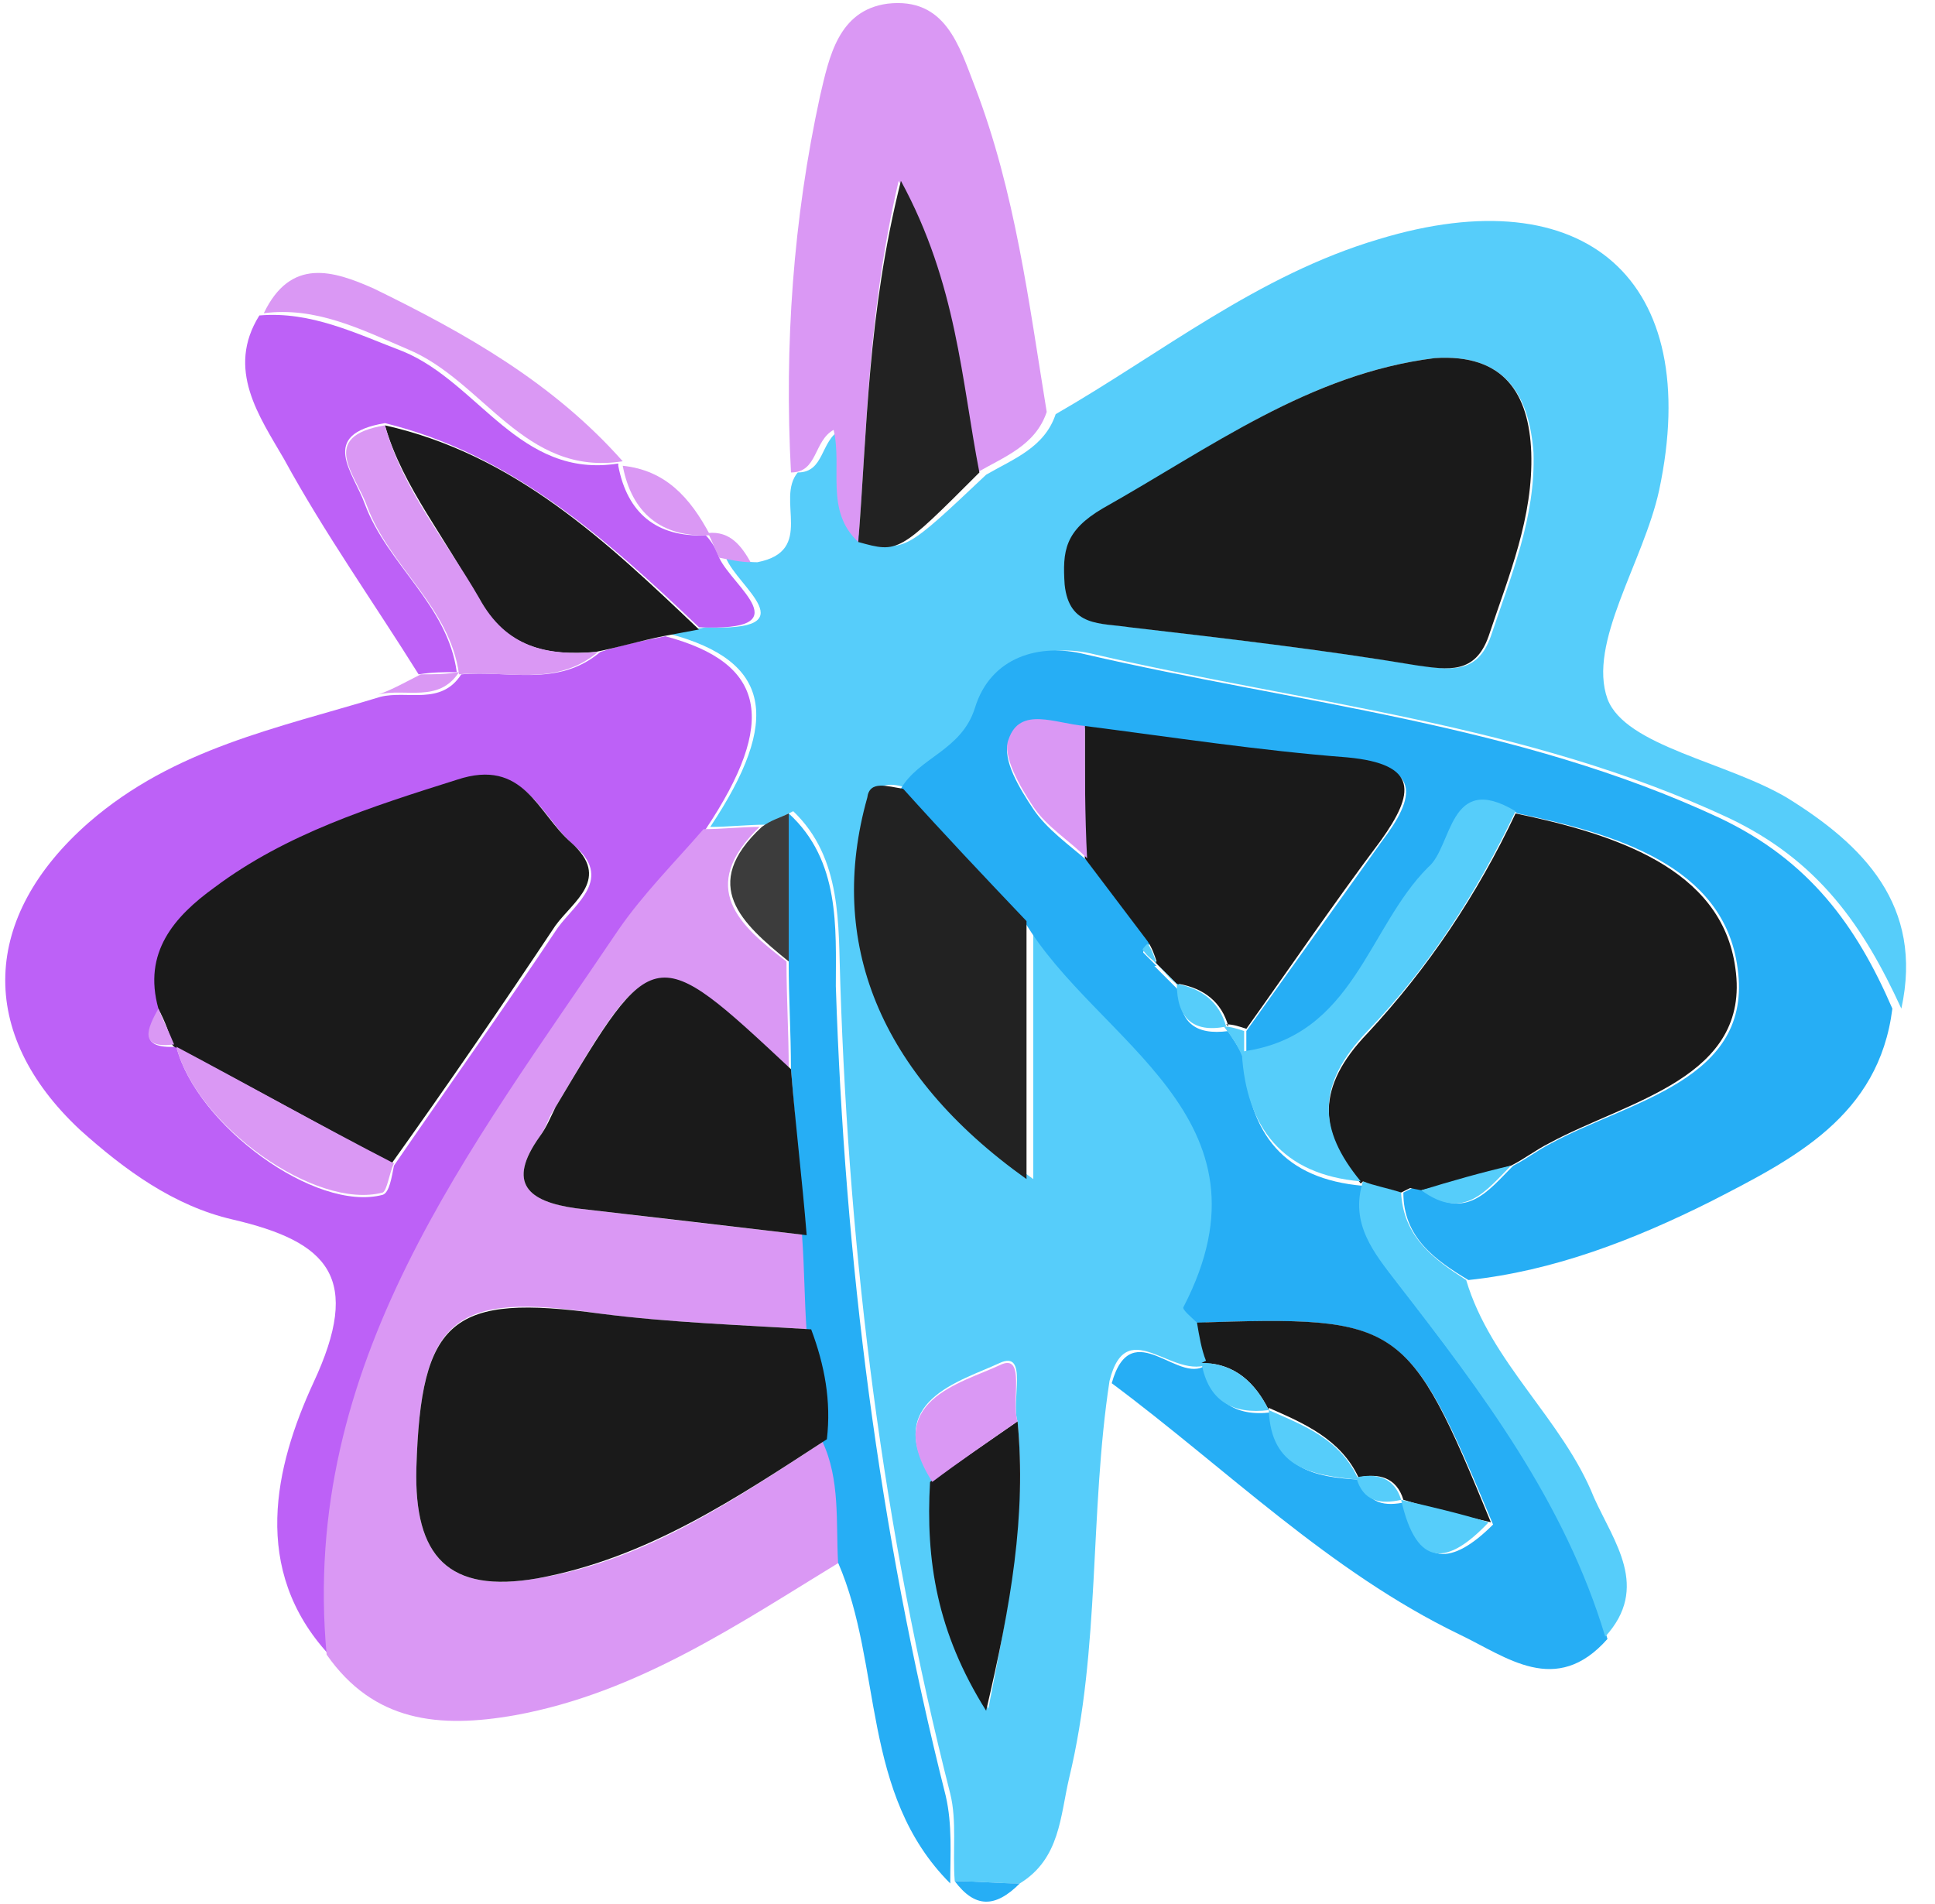 <svg width="62" height="61" viewBox="0 0 62 61" fill="none" xmlns="http://www.w3.org/2000/svg">
<path d="M35.55 44.249C34.904 48.489 35.263 52.802 34.257 56.971C33.969 58.193 33.969 59.558 32.675 60.349C31.957 60.349 31.31 60.277 30.591 60.277C30.519 59.343 30.663 58.336 30.447 57.474C28.291 48.993 27.213 40.368 26.925 31.527C26.854 29.658 26.997 27.502 25.416 25.993C25.128 26.136 24.841 26.28 24.553 26.424C23.979 26.424 23.332 26.496 22.757 26.496C25.057 23.046 24.697 21.177 21.463 20.314C21.822 20.243 22.253 20.171 22.613 20.099C25.919 20.243 23.619 18.805 23.26 17.871C23.619 17.943 23.907 18.015 24.266 18.015C26.135 17.655 24.841 16.002 25.56 15.139C26.422 15.139 26.279 14.133 26.925 13.774C27.213 14.996 26.638 16.361 27.716 17.368C29.01 17.655 29.01 17.655 31.597 15.211C32.46 14.708 33.466 14.349 33.825 13.271C37.203 11.33 40.294 8.815 44.175 7.665C50.788 5.652 54.597 8.958 53.16 15.714C52.657 18.015 50.86 20.602 51.507 22.399C52.082 23.908 55.316 24.411 57.257 25.561C59.7 27.071 61.641 29.011 60.922 32.318C59.7 29.658 58.263 27.574 55.388 26.208C48.919 23.189 41.875 22.543 35.047 20.961C33.61 20.602 32.029 21.033 31.525 22.686C31.166 24.052 29.8 24.268 29.154 25.274C28.722 25.13 28.147 24.986 28.003 25.561C26.71 30.233 28.363 34.402 33.107 37.78C33.107 34.905 33.107 32.174 33.107 29.515C35.335 33.396 41.372 35.768 38.21 41.877C38.138 41.949 38.497 42.236 38.641 42.38C38.713 42.811 38.857 43.171 38.928 43.602C37.707 44.465 36.125 41.949 35.55 44.249ZM32.603 45.543C32.388 44.896 32.963 43.243 32.029 43.674C30.807 44.249 28.219 44.896 29.872 47.411C29.729 49.855 30.088 52.227 31.669 54.743C32.316 51.436 32.891 48.561 32.603 45.543ZM45.972 11.474C41.947 11.977 38.785 14.349 35.407 16.29C34.185 17.008 34.113 17.655 34.185 18.733C34.328 20.099 35.335 19.955 36.269 20.099C39.36 20.458 42.379 20.818 45.469 21.321C46.475 21.465 47.338 21.608 47.769 20.386C48.416 18.446 49.207 16.577 49.135 14.493C48.991 12.624 48.2 11.33 45.972 11.474Z" fill="#56CDFA"/>
<path d="M38.353 42.38C38.209 42.237 37.85 41.949 37.922 41.877C41.084 35.768 35.118 33.396 32.818 29.515C31.525 28.077 30.231 26.712 28.865 25.274C29.44 24.268 30.806 24.052 31.237 22.687C31.74 21.034 33.322 20.602 34.759 20.962C41.587 22.543 48.631 23.19 55.1 26.209C57.975 27.574 59.484 29.659 60.634 32.318C60.203 35.768 57.471 37.133 54.812 38.499C52.368 39.721 49.781 40.727 47.05 41.015C45.971 40.368 44.965 39.649 44.965 38.212L45.253 38.068L45.612 38.14C46.978 39.146 47.697 38.14 48.487 37.349C48.918 37.133 49.278 36.846 49.709 36.63C52.225 35.265 56.178 34.618 55.675 31.024C55.243 27.718 51.721 26.712 48.631 26.065C46.475 24.771 46.618 27.143 45.828 27.862C43.815 29.802 43.384 33.324 39.934 33.755C39.934 33.54 39.934 33.252 39.934 33.037C41.371 31.024 42.809 29.012 44.246 26.999C45.397 25.49 45.54 24.555 43.168 24.34C40.365 24.052 37.562 23.693 34.759 23.334C33.897 23.262 32.746 22.687 32.315 23.765C32.1 24.34 32.675 25.274 33.106 25.921C33.537 26.568 34.256 27.071 34.831 27.574C35.478 28.437 36.197 29.371 36.843 30.233C36.772 30.305 36.628 30.449 36.628 30.521C36.772 30.665 36.915 30.808 37.059 30.952H36.987C37.275 31.24 37.49 31.455 37.778 31.743V31.671C37.778 32.749 38.281 33.18 39.359 33.037L39.287 32.965C39.503 33.252 39.718 33.612 39.862 33.899C40.006 36.343 41.156 37.78 43.672 37.996L43.743 37.924C43.312 39.218 44.103 40.224 44.822 41.158C47.553 44.68 50.212 48.202 51.506 52.515C49.853 54.383 48.272 53.09 46.762 52.371C42.593 50.358 39.287 47.052 35.621 44.321C36.268 42.021 37.85 44.537 38.712 43.674L38.568 43.746C38.856 44.896 39.575 45.399 40.725 45.255V45.184C40.797 47.052 42.09 47.34 43.6 47.412C43.815 48.202 44.39 48.274 45.037 48.13C45.468 50.287 46.547 50.143 47.84 48.849C45.109 42.309 44.893 42.165 38.353 42.38Z" fill="#26AEF5"/>
<path d="M21.32 20.387C24.554 21.249 24.913 23.118 22.613 26.568C21.679 27.646 20.673 28.652 19.882 29.802C15.139 36.918 9.676 43.674 10.539 53.018C8.023 50.287 8.813 46.98 10.035 44.321C11.617 40.943 10.539 39.793 7.448 39.074C5.579 38.643 3.998 37.493 2.56 36.199C-0.746 33.109 -0.602 29.371 2.848 26.352C5.579 23.98 8.885 23.334 12.192 22.327C13.054 22.112 14.132 22.615 14.779 21.609C16.288 21.465 17.87 22.04 19.235 20.89C19.882 20.674 20.601 20.53 21.32 20.387ZM5.651 33.54C6.298 36.056 10.107 38.859 12.264 38.284C12.479 38.212 12.551 37.709 12.623 37.349C14.348 34.834 16.145 32.318 17.87 29.73C18.445 28.94 19.667 28.149 18.373 27.071C17.295 26.137 16.863 24.34 14.707 25.059C11.976 25.921 9.245 26.784 6.945 28.509C5.651 29.443 4.573 30.593 5.148 32.39C4.717 32.965 4.429 33.612 5.651 33.54Z" fill="#BD61F7"/>
<path d="M10.466 53.018C9.603 43.674 15.066 36.846 19.809 29.802C20.6 28.652 21.606 27.646 22.541 26.568C23.116 26.568 23.762 26.496 24.337 26.496C22.325 28.437 23.691 29.659 25.2 30.809C25.2 31.959 25.272 33.109 25.272 34.259C20.887 30.234 20.887 30.234 17.797 35.48C17.581 35.768 17.509 36.127 17.294 36.415C16.216 37.924 16.934 38.499 18.444 38.715C20.887 39.002 23.331 39.29 25.847 39.577C25.919 40.584 25.919 41.59 25.991 42.596C23.762 42.452 21.462 42.38 19.234 42.093C14.491 41.374 13.484 42.237 13.341 47.052C13.269 49.855 14.347 51.077 17.222 50.574C20.744 49.999 23.619 47.987 26.494 46.118C27.069 47.34 26.925 48.706 26.997 49.999C23.691 52.012 20.456 54.24 16.503 54.959C14.059 55.39 11.975 55.174 10.466 53.018Z" fill="#DA98F4"/>
<path d="M27.5 17.367C26.422 16.361 26.997 14.996 26.71 13.774C26.063 14.133 26.206 15.139 25.344 15.139C25.128 11.043 25.416 7.018 26.278 3.064C26.566 1.843 26.853 0.333 28.435 0.118C30.303 -0.098 30.735 1.483 31.238 2.777C32.532 6.155 32.963 9.677 33.538 13.199C33.178 14.277 32.172 14.636 31.31 15.139C30.735 12.193 30.663 9.102 28.794 5.796C27.788 10.108 27.788 13.774 27.5 17.367Z" fill="#DA98F4"/>
<path d="M23.044 17.871C23.475 18.805 25.703 20.243 22.397 20.099C19.45 17.296 16.431 14.565 12.335 13.558C10.178 13.918 11.328 15.14 11.688 16.146C12.406 18.087 14.347 19.38 14.635 21.537C14.203 21.537 13.844 21.537 13.413 21.608C11.975 19.308 10.394 17.08 9.1 14.708C8.31 13.343 7.231 11.833 8.31 10.108C9.963 9.965 11.4 10.683 12.91 11.258C15.353 12.265 16.647 15.355 19.81 14.852V14.924C20.097 16.433 21.031 17.224 22.613 17.152C22.828 17.368 22.972 17.655 23.044 17.871Z" fill="#BD61F7"/>
<path d="M25.343 34.258C25.343 33.108 25.271 31.958 25.271 30.808C25.271 29.227 25.271 27.646 25.271 26.064C26.925 27.574 26.781 29.73 26.781 31.599C27.068 40.368 28.146 48.993 30.303 57.546C30.518 58.48 30.447 59.414 30.447 60.349C27.572 57.474 28.29 53.377 26.853 50.071C26.781 48.777 26.925 47.411 26.35 46.19C26.493 44.968 26.278 43.818 25.846 42.668C25.775 41.661 25.775 40.655 25.703 39.649C25.631 37.78 25.487 35.983 25.343 34.258Z" fill="#26AEF5"/>
<path d="M51.434 52.442C50.14 48.13 47.481 44.608 44.749 41.086C44.031 40.152 43.24 39.217 43.671 37.852C44.103 37.995 44.534 38.067 44.893 38.211C44.965 39.648 45.971 40.367 46.978 41.014C47.768 43.673 50.068 45.47 51.074 47.986C51.721 49.423 52.871 50.861 51.434 52.442Z" fill="#56CDFA"/>
<path d="M19.953 14.78C16.791 15.283 15.497 12.192 13.053 11.186C11.544 10.539 10.106 9.82 8.453 10.036C9.316 8.239 10.681 8.67 11.975 9.245C14.922 10.683 17.725 12.264 19.953 14.78Z" fill="#DA98F4"/>
<path d="M22.756 17.152C21.175 17.224 20.241 16.433 19.953 14.924C21.319 15.068 22.109 15.93 22.756 17.152Z" fill="#DA98F4"/>
<path d="M13.485 21.607C13.916 21.607 14.275 21.607 14.707 21.535C14.06 22.541 12.982 22.038 12.119 22.254C12.55 22.11 13.053 21.823 13.485 21.607Z" fill="#DA98F4"/>
<path d="M30.592 60.277C31.311 60.277 31.957 60.349 32.676 60.349C31.886 61.14 31.239 61.14 30.592 60.277Z" fill="#26AEF5"/>
<path d="M23.045 17.87C22.901 17.582 22.829 17.367 22.686 17.079C23.404 17.007 23.764 17.51 24.051 18.014C23.764 18.014 23.404 17.942 23.045 17.87Z" fill="#DA98F4"/>
<path d="M45.972 11.474C48.201 11.33 48.991 12.624 49.063 14.492C49.135 16.577 48.344 18.446 47.697 20.386C47.266 21.608 46.404 21.464 45.398 21.321C42.379 20.817 39.288 20.458 36.197 20.099C35.263 19.955 34.257 20.099 34.113 18.733C34.041 17.655 34.113 17.008 35.335 16.289C38.785 14.349 41.947 11.977 45.972 11.474Z" fill="#1A1A1A"/>
<path d="M28.938 25.273C30.232 26.711 31.525 28.077 32.891 29.514C32.891 32.173 32.891 34.905 32.891 37.78C28.147 34.402 26.494 30.161 27.788 25.561C27.86 24.986 28.435 25.201 28.938 25.273Z" fill="#222222"/>
<path d="M12.334 13.629C16.503 14.563 19.45 17.366 22.396 20.17C22.037 20.241 21.606 20.313 21.247 20.385C20.528 20.529 19.809 20.745 19.09 20.888C17.509 21.032 16.215 20.744 15.281 19.163C14.347 17.294 12.909 15.641 12.334 13.629Z" fill="#1A1A1A"/>
<path d="M27.5 17.367C27.788 13.773 27.788 10.107 28.866 5.795C30.663 9.101 30.806 12.192 31.381 15.139C28.794 17.726 28.794 17.726 27.5 17.367Z" fill="#222222"/>
<path d="M38.353 42.379C44.894 42.164 45.11 42.307 47.769 48.776C46.835 48.56 45.9 48.345 44.966 48.057C44.75 47.339 44.175 47.195 43.529 47.339C42.953 46.117 41.803 45.614 40.654 45.111V45.182C40.222 44.32 39.575 43.673 38.497 43.673L38.641 43.601C38.497 43.242 38.425 42.81 38.353 42.379Z" fill="#1A1A1A"/>
<path d="M32.604 45.543C32.891 48.562 32.388 51.437 31.597 54.815C30.016 52.299 29.657 49.999 29.8 47.484C30.735 46.837 31.669 46.19 32.604 45.543Z" fill="#1A1A1A"/>
<path d="M32.603 45.542C31.669 46.189 30.734 46.836 29.872 47.483C28.219 44.895 30.806 44.32 32.028 43.745C32.891 43.314 32.387 44.895 32.603 45.542Z" fill="#DA98F4"/>
<path d="M25.272 26.064C25.272 27.646 25.272 29.227 25.272 30.808C23.763 29.586 22.397 28.364 24.409 26.496C24.697 26.28 24.984 26.208 25.272 26.064Z" fill="#3C3C3C"/>
<path d="M44.895 38.211C44.464 38.068 44.032 37.996 43.673 37.852L43.601 37.924C42.235 36.271 42.163 34.833 43.817 33.108C45.757 31.024 47.339 28.652 48.56 26.064C51.651 26.711 55.173 27.79 55.604 31.024C56.107 34.546 52.154 35.264 49.639 36.63C49.207 36.846 48.848 37.133 48.417 37.349C47.482 37.636 46.476 37.924 45.542 38.139L45.182 38.068L44.895 38.211Z" fill="#1A1A1A"/>
<path d="M34.76 23.262C37.563 23.621 40.366 24.052 43.169 24.268C45.469 24.484 45.325 25.418 44.247 26.927C42.738 28.94 41.372 30.952 39.935 32.965C39.719 32.893 39.504 32.821 39.288 32.821L39.36 32.893C39.144 32.102 38.569 31.671 37.779 31.527V31.599C37.491 31.312 37.275 31.096 36.988 30.809H37.06C36.988 30.593 36.916 30.377 36.772 30.162C36.125 29.299 35.407 28.365 34.76 27.502C34.76 26.137 34.76 24.699 34.76 23.262Z" fill="#1A1A1A"/>
<path d="M48.56 25.993C47.338 28.581 45.757 31.024 43.816 33.037C42.163 34.762 42.235 36.2 43.6 37.853C41.085 37.637 39.935 36.128 39.791 33.756L39.863 33.684C43.385 33.181 43.816 29.731 45.757 27.79C46.547 27.143 46.404 24.7 48.56 25.993Z" fill="#56CDFA"/>
<path d="M34.76 23.26C34.76 24.698 34.76 26.135 34.832 27.501C34.257 26.926 33.538 26.495 33.107 25.848C32.676 25.201 32.101 24.195 32.316 23.692C32.676 22.613 33.826 23.188 34.76 23.26Z" fill="#DA98F4"/>
<path d="M40.654 45.184C41.804 45.687 42.954 46.118 43.529 47.412C42.02 47.268 40.726 47.052 40.654 45.184Z" fill="#56CDFA"/>
<path d="M44.895 48.059C45.829 48.274 46.763 48.49 47.698 48.777C46.404 50.143 45.398 50.287 44.895 48.059Z" fill="#56CDFA"/>
<path d="M45.541 38.138C46.475 37.851 47.482 37.563 48.416 37.348C47.625 38.138 46.907 39.145 45.541 38.138Z" fill="#56CDFA"/>
<path d="M37.707 31.527C38.498 31.671 39.073 32.102 39.288 32.893C38.21 33.109 37.707 32.605 37.707 31.527Z" fill="#56CDFA"/>
<path d="M38.498 43.674C39.576 43.674 40.223 44.321 40.654 45.183C39.504 45.327 38.714 44.896 38.498 43.674Z" fill="#56CDFA"/>
<path d="M43.457 47.339C44.104 47.195 44.679 47.339 44.895 48.058C44.248 48.202 43.673 48.13 43.457 47.339Z" fill="#56CDFA"/>
<path d="M36.773 30.232C36.916 30.448 36.988 30.664 37.06 30.879C36.916 30.735 36.773 30.664 36.629 30.448C36.557 30.448 36.701 30.304 36.773 30.232Z" fill="#56CDFA"/>
<path d="M36.988 30.809C37.276 31.096 37.491 31.312 37.779 31.599C37.491 31.384 37.276 31.096 36.988 30.809Z" fill="#56CDFA"/>
<path d="M39.217 32.893C39.432 32.893 39.648 32.965 39.864 33.036C39.864 33.252 39.864 33.539 39.864 33.755L39.792 33.827C39.648 33.468 39.432 33.18 39.217 32.893Z" fill="#56CDFA"/>
<path d="M5.075 32.317C4.572 30.52 5.579 29.37 6.872 28.436C9.172 26.711 11.904 25.848 14.635 24.986C16.791 24.267 17.222 26.064 18.3 26.998C19.594 28.148 18.372 28.867 17.797 29.658C16.072 32.245 14.347 34.761 12.55 37.277C10.25 36.055 7.95 34.761 5.579 33.539L5.507 33.467C5.435 33.108 5.291 32.748 5.075 32.317Z" fill="#1A1A1A"/>
<path d="M12.335 13.629C12.91 15.713 14.276 17.294 15.354 19.163C16.217 20.744 17.51 21.032 19.163 20.888C17.798 22.038 16.217 21.463 14.707 21.607C14.42 19.451 12.479 18.157 11.76 16.216C11.401 15.21 10.179 13.988 12.335 13.629Z" fill="#DA98F4"/>
<path d="M5.65 33.539C7.95 34.761 10.25 36.055 12.622 37.277C12.479 37.564 12.407 38.139 12.263 38.211C10.107 38.786 6.297 36.055 5.65 33.539Z" fill="#DA98F4"/>
<path d="M5.075 32.316C5.219 32.676 5.435 33.107 5.578 33.466C4.428 33.61 4.716 32.963 5.075 32.316Z" fill="#DA98F4"/>
<path d="M25.991 42.595C26.422 43.745 26.638 44.895 26.494 46.117C23.619 47.986 20.744 49.926 17.223 50.573C14.348 51.076 13.269 49.854 13.341 47.051C13.485 42.236 14.491 41.445 19.235 42.092C21.463 42.379 23.691 42.451 25.991 42.595Z" fill="#1A1A1A"/>
<path d="M25.344 34.259C25.488 36.056 25.703 37.781 25.847 39.578C23.403 39.29 20.959 39.003 18.444 38.715C16.934 38.5 16.216 37.925 17.294 36.415C17.509 36.128 17.653 35.768 17.797 35.481C20.959 30.162 20.959 30.162 25.344 34.259Z" fill="#1A1A1A"/>
</svg>
